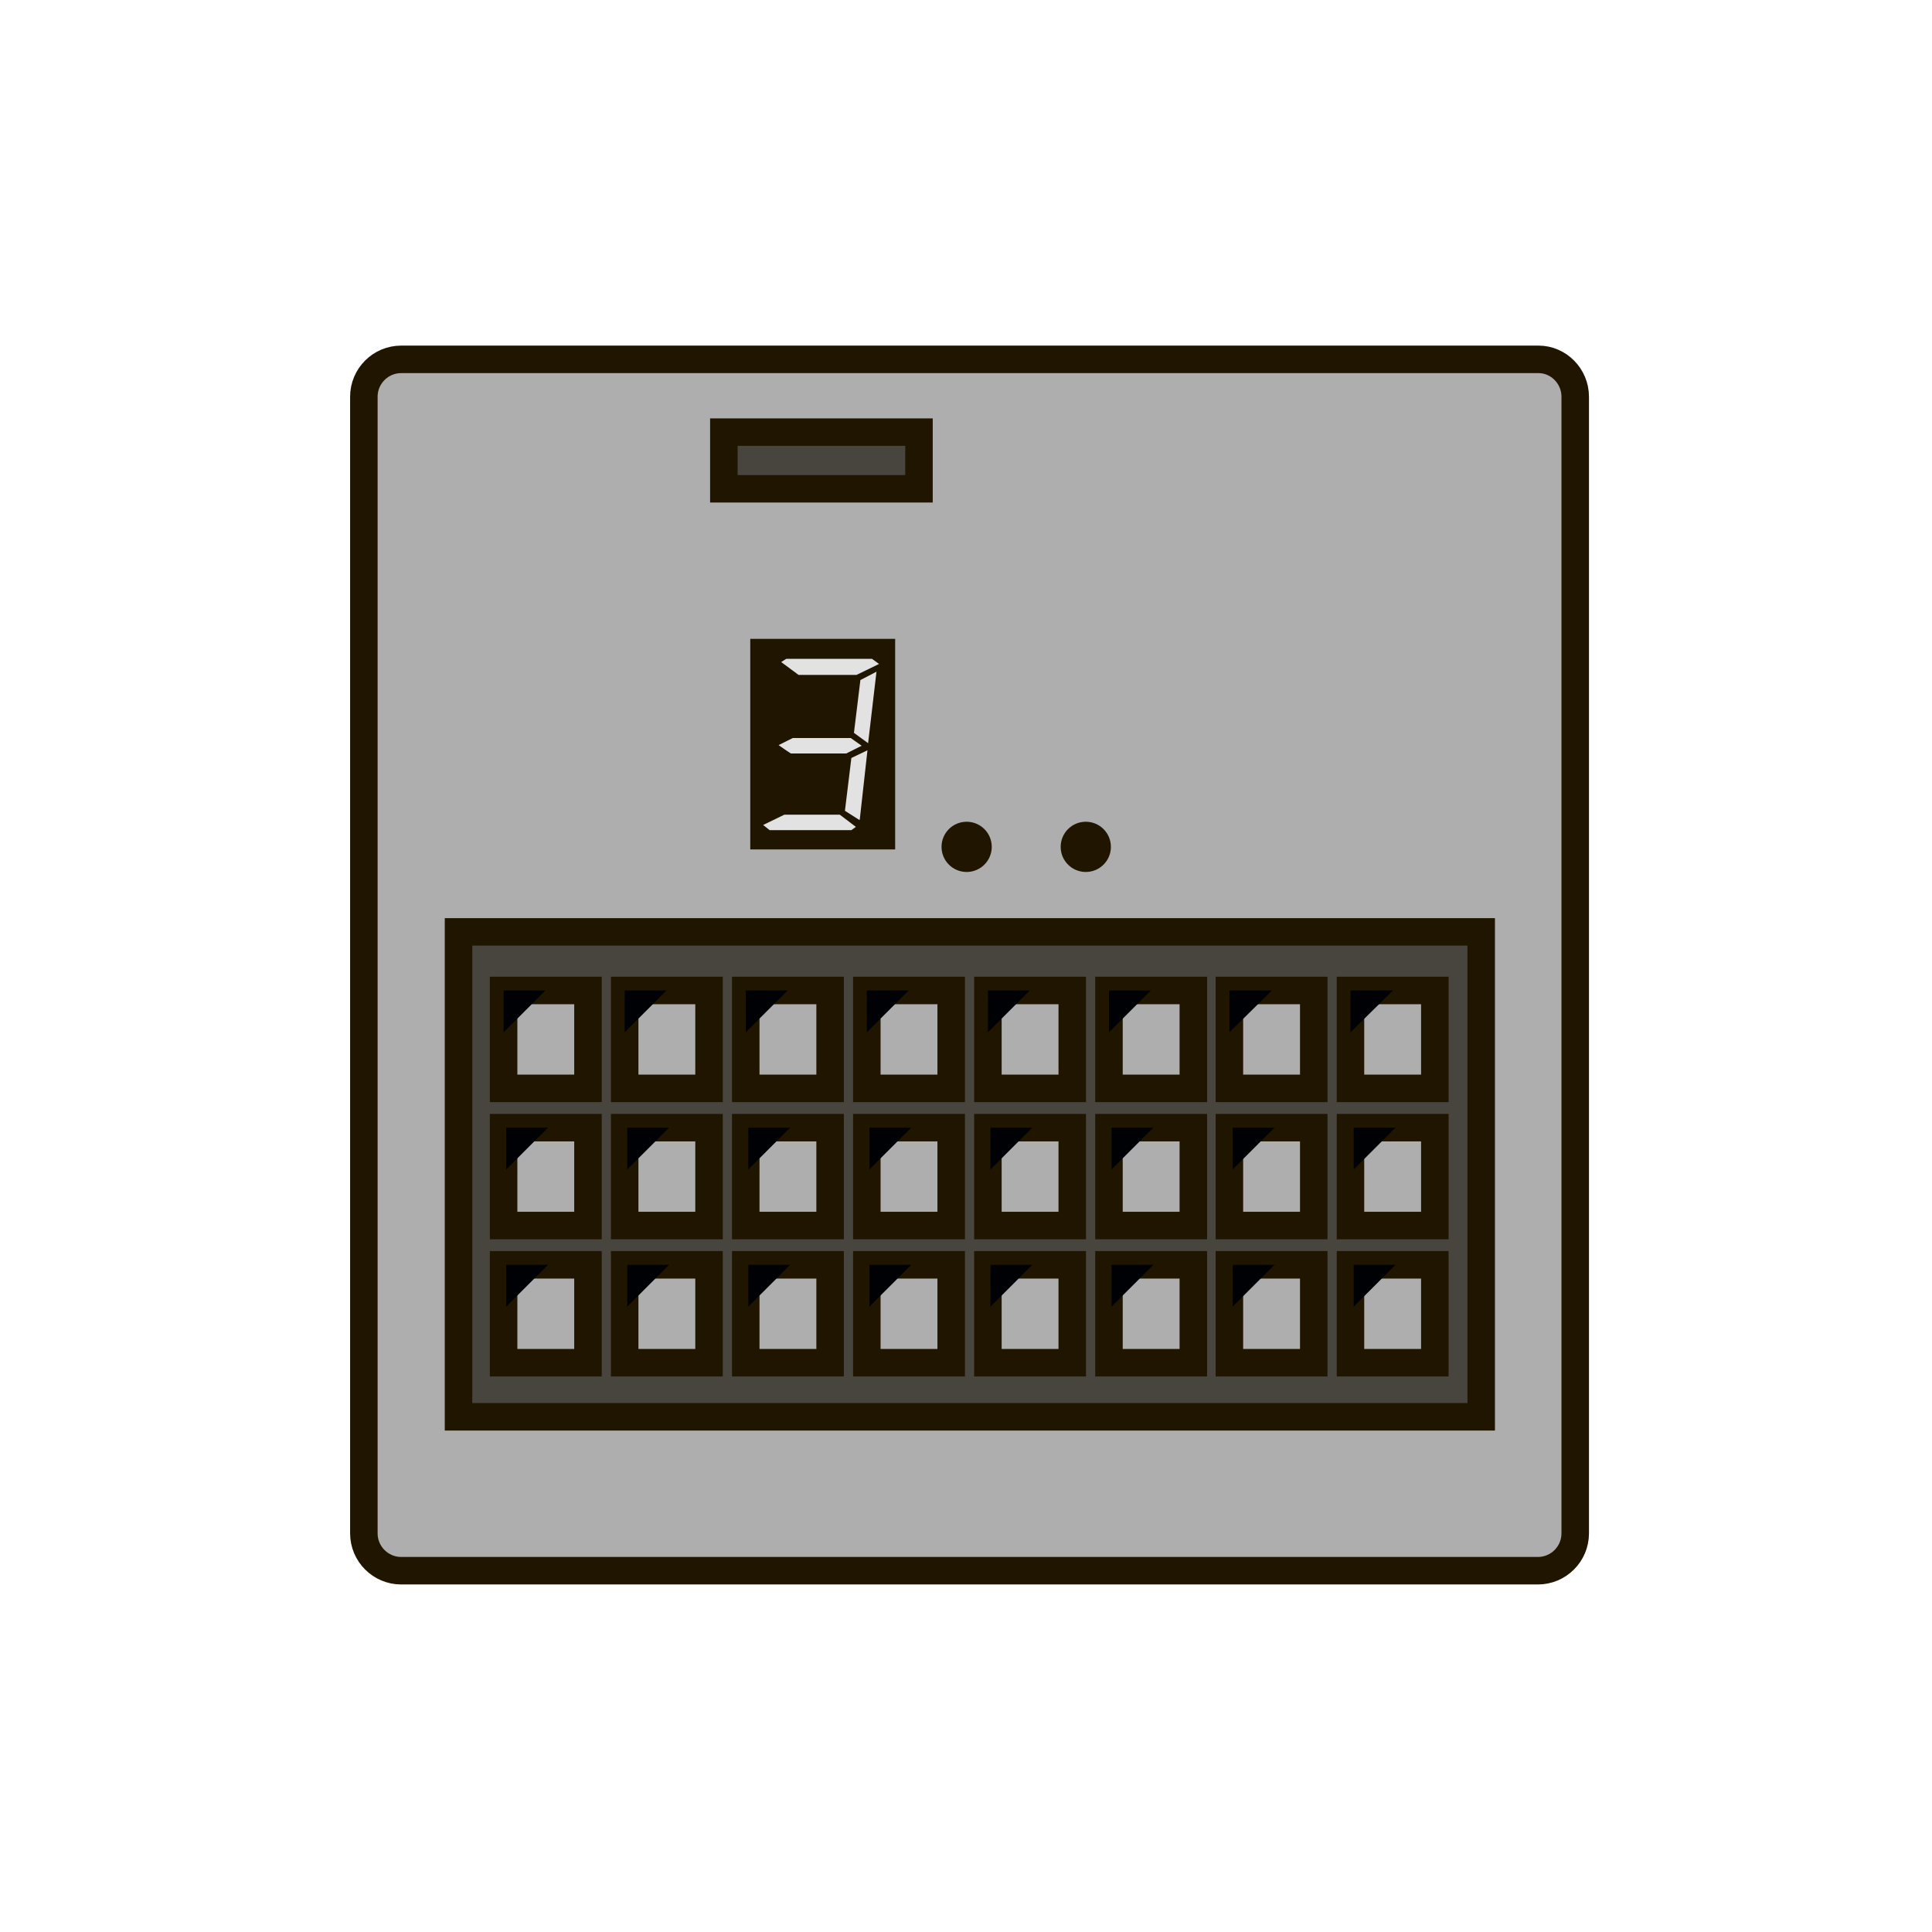 <?xml version="1.0" encoding="utf-8"?>
<!-- Generator: Adobe Illustrator 21.0.0, SVG Export Plug-In . SVG Version: 6.00 Build 0)  -->
<svg version="1.1" id="Слой_1" xmlns="http://www.w3.org/2000/svg" xmlns:xlink="http://www.w3.org/1999/xlink" x="0px" y="0px"
	 viewBox="0 0 300 300" style="enable-background:new 0 0 300 300;" xml:space="preserve">
<style type="text/css">
	.st0{fill:#48443E;}
	.st1{fill:#AFAEAE;stroke:#201600;stroke-width:4.271;stroke-miterlimit:10;}
	.st2{fill:#201600;}
	.st3{fill:#E2E2E2;}
	.st4{fill:#000105;}
</style>
<g>
	<rect x="63.7" y="62.9" class="st0" width="173.8" height="167.4"/>
	<path class="st1" d="M238.9,55.8H62.3c-3.2,0-5.8,2.6-5.8,5.8v176.5c0,3.2,2.6,5.8,5.8,5.8h176.5c3.2,0,5.8-2.6,5.8-5.8V61.6
		C244.6,58.4,242,55.8,238.9,55.8z M112.4,67.1h30.3v8.8h-30.3V67.1z M71.2,144.7H230V220H71.2V144.7z"/>
	<rect x="116.5" y="99.2" class="st2" width="22.5" height="32.7"/>
	<polygon class="st3" points="135.4,102.3 122.1,102.3 121.3,102.8 124,104.8 133,104.8 136.5,103.1 	"/>
	<polygon class="st3" points="119.5,128.9 132.2,128.9 132.9,128.4 130.4,126.5 121.8,126.5 118.5,128.1 	"/>
	<polygon class="st3" points="132.2,117.7 131.2,125.9 133.4,127.3 133.5,127.3 134.7,116.5 	"/>
	<polygon class="st3" points="134.8,115.4 136.1,104.3 133.6,105.6 132.6,113.8 	"/>
	<polygon class="st3" points="133.8,115.8 132.1,114.6 123.1,114.6 120.9,115.7 121.9,116.4 122.8,117 131.4,117 	"/>
	<circle class="st2" cx="168.6" cy="131.5" r="3.9"/>
	<circle class="st2" cx="150.1" cy="131.5" r="3.9"/>
	<g>
		<rect x="78.2" y="153.8" class="st1" width="13.1" height="15.2"/>
		<rect x="97" y="153.8" class="st1" width="13.1" height="15.2"/>
		<rect x="115.8" y="153.8" class="st1" width="13.1" height="15.2"/>
		<rect x="134.6" y="153.8" class="st1" width="13.1" height="15.2"/>
		<rect x="153.4" y="153.8" class="st1" width="13.1" height="15.2"/>
		<rect x="172.2" y="153.8" class="st1" width="13.1" height="15.2"/>
		<rect x="190.9" y="153.8" class="st1" width="13.1" height="15.2"/>
		<rect x="209.7" y="153.8" class="st1" width="13.1" height="15.2"/>
		<rect x="78.2" y="175.1" class="st1" width="13.1" height="15.2"/>
		<rect x="97" y="175.1" class="st1" width="13.1" height="15.2"/>
		<rect x="115.8" y="175.1" class="st1" width="13.1" height="15.2"/>
		<rect x="134.6" y="175.1" class="st1" width="13.1" height="15.2"/>
		<rect x="153.4" y="175.1" class="st1" width="13.1" height="15.2"/>
		<rect x="172.2" y="175.1" class="st1" width="13.1" height="15.2"/>
		<rect x="190.9" y="175.1" class="st1" width="13.1" height="15.2"/>
		<rect x="209.7" y="175.1" class="st1" width="13.1" height="15.2"/>
		<rect x="78.2" y="196.4" class="st1" width="13.1" height="15.2"/>
		<rect x="97" y="196.4" class="st1" width="13.1" height="15.2"/>
		<rect x="115.8" y="196.4" class="st1" width="13.1" height="15.2"/>
		<rect x="134.6" y="196.4" class="st1" width="13.1" height="15.2"/>
		<rect x="153.4" y="196.4" class="st1" width="13.1" height="15.2"/>
		<rect x="172.2" y="196.4" class="st1" width="13.1" height="15.2"/>
		<rect x="190.9" y="196.4" class="st1" width="13.1" height="15.2"/>
		<rect x="209.7" y="196.4" class="st1" width="13.1" height="15.2"/>
	</g>
	<polygon class="st4" points="78.2,160.3 78.2,153.8 84.7,153.8 	"/>
	<polygon class="st4" points="97,160.3 97,153.8 103.5,153.8 	"/>
	<polygon class="st4" points="115.8,160.3 115.8,153.8 122.3,153.8 	"/>
	<polygon class="st4" points="134.6,160.3 134.6,153.8 141.1,153.8 	"/>
	<polygon class="st4" points="153.4,160.3 153.4,153.8 159.9,153.8 	"/>
	<polygon class="st4" points="172.2,160.3 172.2,153.8 178.7,153.8 	"/>
	<polygon class="st4" points="190.9,160.3 190.9,153.8 197.5,153.8 	"/>
	<polygon class="st4" points="209.7,160.3 209.7,153.8 216.3,153.8 	"/>
	<polygon class="st4" points="78.6,181.6 78.6,175.1 85.1,175.1 	"/>
	<polygon class="st4" points="97.4,181.6 97.4,175.1 103.9,175.1 	"/>
	<polygon class="st4" points="116.2,181.6 116.2,175.1 122.7,175.1 	"/>
	<polygon class="st4" points="135,181.6 135,175.1 141.5,175.1 	"/>
	<polygon class="st4" points="153.8,181.6 153.8,175.1 160.3,175.1 	"/>
	<polygon class="st4" points="172.6,181.6 172.6,175.1 179.1,175.1 	"/>
	<polygon class="st4" points="191.4,181.6 191.4,175.1 197.9,175.1 	"/>
	<polygon class="st4" points="210.2,181.6 210.2,175.1 216.7,175.1 	"/>
	<polygon class="st4" points="78.6,202.9 78.6,196.4 85.1,196.4 	"/>
	<polygon class="st4" points="97.4,202.9 97.4,196.4 103.9,196.4 	"/>
	<polygon class="st4" points="116.2,202.9 116.2,196.4 122.7,196.4 	"/>
	<polygon class="st4" points="135,202.9 135,196.4 141.5,196.4 	"/>
	<polygon class="st4" points="153.8,202.9 153.8,196.4 160.3,196.4 	"/>
	<polygon class="st4" points="172.6,202.9 172.6,196.4 179.1,196.4 	"/>
	<polygon class="st4" points="191.4,202.9 191.4,196.4 197.9,196.4 	"/>
	<polygon class="st4" points="210.2,202.9 210.2,196.4 216.7,196.4 	"/>
</g>
</svg>
